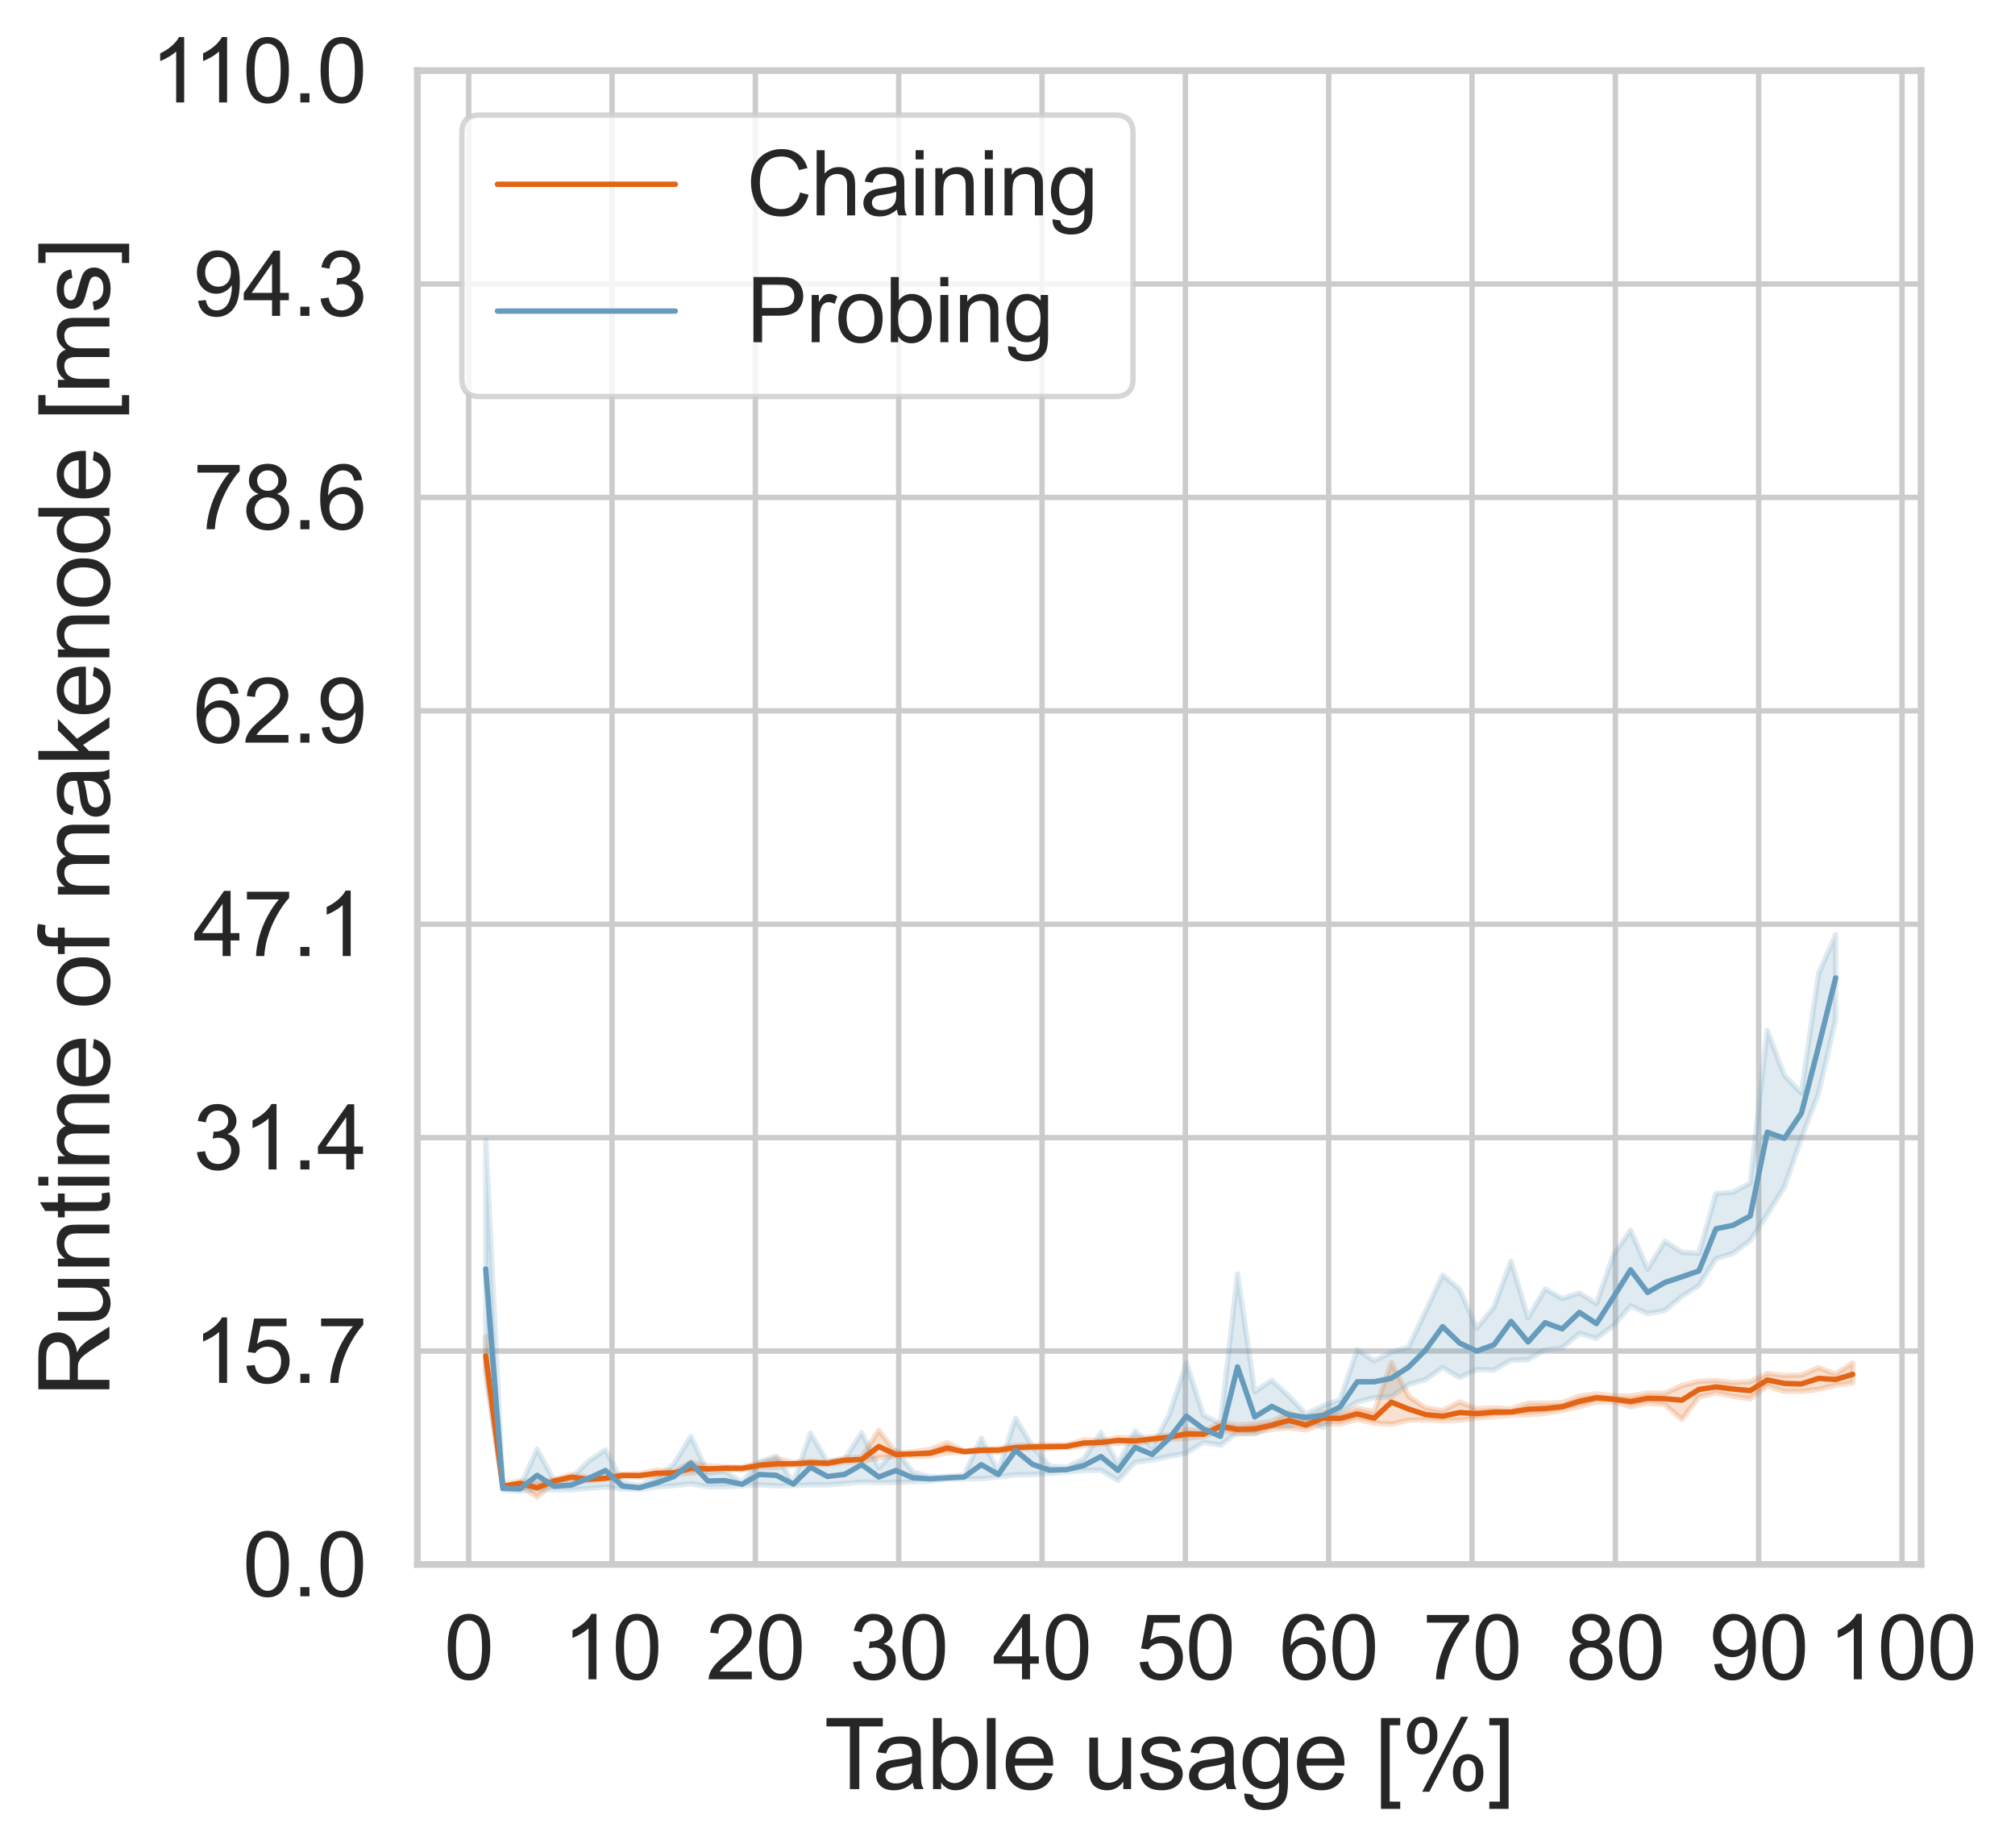 <?xml version="1.0" encoding="utf-8" standalone="no"?>
<!DOCTYPE svg PUBLIC "-//W3C//DTD SVG 1.1//EN"
  "http://www.w3.org/Graphics/SVG/1.1/DTD/svg11.dtd">
<svg xmlns:xlink="http://www.w3.org/1999/xlink" width="373.88pt" height="342.987pt" viewBox="0 0 373.88 342.987" xmlns="http://www.w3.org/2000/svg" version="1.1">
 <defs>
  <style type="text/css">*{stroke-linejoin: round; stroke-linecap: butt}</style>
 </defs>
 <g id="figure_1">
  <g id="patch_1">
   <path d="M 0 342.987 
L 373.88 342.987 
L 373.88 0 
L 0 0 
z
" style="fill: #ffffff"/>
  </g>
  <g id="axes_1">
   <g id="patch_2">
    <path d="M 77.45 290.305 
L 356.45 290.305 
L 356.45 13.105 
L 77.45 13.105 
z
" style="fill: #ffffff"/>
   </g>
   <g id="matplotlib.axis_1">
    <g id="xtick_1">
     <g id="line2d_1">
      <path d="M 86.967 290.305 
L 86.967 13.105 
" clip-path="url(#p7f197798a3)" style="fill: none; stroke: #cccccc; stroke-linecap: round"/>
     </g>
     <g id="text_1">
      <!-- 0 -->
      <g style="fill: #262626" transform="translate(82.379 311.616) scale(0.165 -0.165)">
       <defs>
        <path id="ArialMT-30" d="M 266 2259 
Q 266 3072 433 3567 
Q 600 4063 929 4331 
Q 1259 4600 1759 4600 
Q 2128 4600 2406 4451 
Q 2684 4303 2865 4023 
Q 3047 3744 3150 3342 
Q 3253 2941 3253 2259 
Q 3253 1453 3087 958 
Q 2922 463 2592 192 
Q 2263 -78 1759 -78 
Q 1097 -78 719 397 
Q 266 969 266 2259 
z
M 844 2259 
Q 844 1131 1108 757 
Q 1372 384 1759 384 
Q 2147 384 2411 759 
Q 2675 1134 2675 2259 
Q 2675 3391 2411 3762 
Q 2147 4134 1753 4134 
Q 1366 4134 1134 3806 
Q 844 3388 844 2259 
z
" transform="scale(0.016)"/>
       </defs>
       <use xlink:href="#ArialMT-30"/>
      </g>
     </g>
    </g>
    <g id="xtick_2">
     <g id="line2d_2">
      <path d="M 113.562 290.305 
L 113.562 13.105 
" clip-path="url(#p7f197798a3)" style="fill: none; stroke: #cccccc; stroke-linecap: round"/>
     </g>
     <g id="text_2">
      <!-- 10 -->
      <g style="fill: #262626" transform="translate(104.387 311.616) scale(0.165 -0.165)">
       <defs>
        <path id="ArialMT-31" d="M 2384 0 
L 1822 0 
L 1822 3584 
Q 1619 3391 1289 3197 
Q 959 3003 697 2906 
L 697 3450 
Q 1169 3672 1522 3987 
Q 1875 4303 2022 4600 
L 2384 4600 
L 2384 0 
z
" transform="scale(0.016)"/>
       </defs>
       <use xlink:href="#ArialMT-31"/>
       <use xlink:href="#ArialMT-30" x="55.615"/>
      </g>
     </g>
    </g>
    <g id="xtick_3">
     <g id="line2d_3">
      <path d="M 140.157 290.305 
L 140.157 13.105 
" clip-path="url(#p7f197798a3)" style="fill: none; stroke: #cccccc; stroke-linecap: round"/>
     </g>
     <g id="text_3">
      <!-- 20 -->
      <g style="fill: #262626" transform="translate(130.982 311.616) scale(0.165 -0.165)">
       <defs>
        <path id="ArialMT-32" d="M 3222 541 
L 3222 0 
L 194 0 
Q 188 203 259 391 
Q 375 700 629 1000 
Q 884 1300 1366 1694 
Q 2113 2306 2375 2664 
Q 2638 3022 2638 3341 
Q 2638 3675 2398 3904 
Q 2159 4134 1775 4134 
Q 1369 4134 1125 3890 
Q 881 3647 878 3216 
L 300 3275 
Q 359 3922 746 4261 
Q 1134 4600 1788 4600 
Q 2447 4600 2831 4234 
Q 3216 3869 3216 3328 
Q 3216 3053 3103 2787 
Q 2991 2522 2730 2228 
Q 2469 1934 1863 1422 
Q 1356 997 1212 845 
Q 1069 694 975 541 
L 3222 541 
z
" transform="scale(0.016)"/>
       </defs>
       <use xlink:href="#ArialMT-32"/>
       <use xlink:href="#ArialMT-30" x="55.615"/>
      </g>
     </g>
    </g>
    <g id="xtick_4">
     <g id="line2d_4">
      <path d="M 166.752 290.305 
L 166.752 13.105 
" clip-path="url(#p7f197798a3)" style="fill: none; stroke: #cccccc; stroke-linecap: round"/>
     </g>
     <g id="text_4">
      <!-- 30 -->
      <g style="fill: #262626" transform="translate(157.577 311.616) scale(0.165 -0.165)">
       <defs>
        <path id="ArialMT-33" d="M 269 1209 
L 831 1284 
Q 928 806 1161 595 
Q 1394 384 1728 384 
Q 2125 384 2398 659 
Q 2672 934 2672 1341 
Q 2672 1728 2419 1979 
Q 2166 2231 1775 2231 
Q 1616 2231 1378 2169 
L 1441 2663 
Q 1497 2656 1531 2656 
Q 1891 2656 2178 2843 
Q 2466 3031 2466 3422 
Q 2466 3731 2256 3934 
Q 2047 4138 1716 4138 
Q 1388 4138 1169 3931 
Q 950 3725 888 3313 
L 325 3413 
Q 428 3978 793 4289 
Q 1159 4600 1703 4600 
Q 2078 4600 2393 4439 
Q 2709 4278 2876 4000 
Q 3044 3722 3044 3409 
Q 3044 3113 2884 2869 
Q 2725 2625 2413 2481 
Q 2819 2388 3044 2092 
Q 3269 1797 3269 1353 
Q 3269 753 2831 336 
Q 2394 -81 1725 -81 
Q 1122 -81 723 278 
Q 325 638 269 1209 
z
" transform="scale(0.016)"/>
       </defs>
       <use xlink:href="#ArialMT-33"/>
       <use xlink:href="#ArialMT-30" x="55.615"/>
      </g>
     </g>
    </g>
    <g id="xtick_5">
     <g id="line2d_5">
      <path d="M 193.347 290.305 
L 193.347 13.105 
" clip-path="url(#p7f197798a3)" style="fill: none; stroke: #cccccc; stroke-linecap: round"/>
     </g>
     <g id="text_5">
      <!-- 40 -->
      <g style="fill: #262626" transform="translate(184.172 311.616) scale(0.165 -0.165)">
       <defs>
        <path id="ArialMT-34" d="M 2069 0 
L 2069 1097 
L 81 1097 
L 81 1613 
L 2172 4581 
L 2631 4581 
L 2631 1613 
L 3250 1613 
L 3250 1097 
L 2631 1097 
L 2631 0 
L 2069 0 
z
M 2069 1613 
L 2069 3678 
L 634 1613 
L 2069 1613 
z
" transform="scale(0.016)"/>
       </defs>
       <use xlink:href="#ArialMT-34"/>
       <use xlink:href="#ArialMT-30" x="55.615"/>
      </g>
     </g>
    </g>
    <g id="xtick_6">
     <g id="line2d_6">
      <path d="M 219.942 290.305 
L 219.942 13.105 
" clip-path="url(#p7f197798a3)" style="fill: none; stroke: #cccccc; stroke-linecap: round"/>
     </g>
     <g id="text_6">
      <!-- 50 -->
      <g style="fill: #262626" transform="translate(210.767 311.616) scale(0.165 -0.165)">
       <defs>
        <path id="ArialMT-35" d="M 266 1200 
L 856 1250 
Q 922 819 1161 601 
Q 1400 384 1738 384 
Q 2144 384 2425 690 
Q 2706 997 2706 1503 
Q 2706 1984 2436 2262 
Q 2166 2541 1728 2541 
Q 1456 2541 1237 2417 
Q 1019 2294 894 2097 
L 366 2166 
L 809 4519 
L 3088 4519 
L 3088 3981 
L 1259 3981 
L 1013 2750 
Q 1425 3038 1878 3038 
Q 2478 3038 2890 2622 
Q 3303 2206 3303 1553 
Q 3303 931 2941 478 
Q 2500 -78 1738 -78 
Q 1113 -78 717 272 
Q 322 622 266 1200 
z
" transform="scale(0.016)"/>
       </defs>
       <use xlink:href="#ArialMT-35"/>
       <use xlink:href="#ArialMT-30" x="55.615"/>
      </g>
     </g>
    </g>
    <g id="xtick_7">
     <g id="line2d_7">
      <path d="M 246.537 290.305 
L 246.537 13.105 
" clip-path="url(#p7f197798a3)" style="fill: none; stroke: #cccccc; stroke-linecap: round"/>
     </g>
     <g id="text_7">
      <!-- 60 -->
      <g style="fill: #262626" transform="translate(237.362 311.616) scale(0.165 -0.165)">
       <defs>
        <path id="ArialMT-36" d="M 3184 3459 
L 2625 3416 
Q 2550 3747 2413 3897 
Q 2184 4138 1850 4138 
Q 1581 4138 1378 3988 
Q 1113 3794 959 3422 
Q 806 3050 800 2363 
Q 1003 2672 1297 2822 
Q 1591 2972 1913 2972 
Q 2475 2972 2870 2558 
Q 3266 2144 3266 1488 
Q 3266 1056 3080 686 
Q 2894 316 2569 119 
Q 2244 -78 1831 -78 
Q 1128 -78 684 439 
Q 241 956 241 2144 
Q 241 3472 731 4075 
Q 1159 4600 1884 4600 
Q 2425 4600 2770 4297 
Q 3116 3994 3184 3459 
z
M 888 1484 
Q 888 1194 1011 928 
Q 1134 663 1356 523 
Q 1578 384 1822 384 
Q 2178 384 2434 671 
Q 2691 959 2691 1453 
Q 2691 1928 2437 2201 
Q 2184 2475 1800 2475 
Q 1419 2475 1153 2201 
Q 888 1928 888 1484 
z
" transform="scale(0.016)"/>
       </defs>
       <use xlink:href="#ArialMT-36"/>
       <use xlink:href="#ArialMT-30" x="55.615"/>
      </g>
     </g>
    </g>
    <g id="xtick_8">
     <g id="line2d_8">
      <path d="M 273.132 290.305 
L 273.132 13.105 
" clip-path="url(#p7f197798a3)" style="fill: none; stroke: #cccccc; stroke-linecap: round"/>
     </g>
     <g id="text_8">
      <!-- 70 -->
      <g style="fill: #262626" transform="translate(263.957 311.616) scale(0.165 -0.165)">
       <defs>
        <path id="ArialMT-37" d="M 303 3981 
L 303 4522 
L 3269 4522 
L 3269 4084 
Q 2831 3619 2401 2847 
Q 1972 2075 1738 1259 
Q 1569 684 1522 0 
L 944 0 
Q 953 541 1156 1306 
Q 1359 2072 1739 2783 
Q 2119 3494 2547 3981 
L 303 3981 
z
" transform="scale(0.016)"/>
       </defs>
       <use xlink:href="#ArialMT-37"/>
       <use xlink:href="#ArialMT-30" x="55.615"/>
      </g>
     </g>
    </g>
    <g id="xtick_9">
     <g id="line2d_9">
      <path d="M 299.727 290.305 
L 299.727 13.105 
" clip-path="url(#p7f197798a3)" style="fill: none; stroke: #cccccc; stroke-linecap: round"/>
     </g>
     <g id="text_9">
      <!-- 80 -->
      <g style="fill: #262626" transform="translate(290.551 311.616) scale(0.165 -0.165)">
       <defs>
        <path id="ArialMT-38" d="M 1131 2484 
Q 781 2613 612 2850 
Q 444 3088 444 3419 
Q 444 3919 803 4259 
Q 1163 4600 1759 4600 
Q 2359 4600 2725 4251 
Q 3091 3903 3091 3403 
Q 3091 3084 2923 2848 
Q 2756 2613 2416 2484 
Q 2838 2347 3058 2040 
Q 3278 1734 3278 1309 
Q 3278 722 2862 322 
Q 2447 -78 1769 -78 
Q 1091 -78 675 323 
Q 259 725 259 1325 
Q 259 1772 486 2073 
Q 713 2375 1131 2484 
z
M 1019 3438 
Q 1019 3113 1228 2906 
Q 1438 2700 1772 2700 
Q 2097 2700 2305 2904 
Q 2513 3109 2513 3406 
Q 2513 3716 2298 3927 
Q 2084 4138 1766 4138 
Q 1444 4138 1231 3931 
Q 1019 3725 1019 3438 
z
M 838 1322 
Q 838 1081 952 856 
Q 1066 631 1291 507 
Q 1516 384 1775 384 
Q 2178 384 2440 643 
Q 2703 903 2703 1303 
Q 2703 1709 2433 1975 
Q 2163 2241 1756 2241 
Q 1359 2241 1098 1978 
Q 838 1716 838 1322 
z
" transform="scale(0.016)"/>
       </defs>
       <use xlink:href="#ArialMT-38"/>
       <use xlink:href="#ArialMT-30" x="55.615"/>
      </g>
     </g>
    </g>
    <g id="xtick_10">
     <g id="line2d_10">
      <path d="M 326.322 290.305 
L 326.322 13.105 
" clip-path="url(#p7f197798a3)" style="fill: none; stroke: #cccccc; stroke-linecap: round"/>
     </g>
     <g id="text_10">
      <!-- 90 -->
      <g style="fill: #262626" transform="translate(317.146 311.616) scale(0.165 -0.165)">
       <defs>
        <path id="ArialMT-39" d="M 350 1059 
L 891 1109 
Q 959 728 1153 556 
Q 1347 384 1650 384 
Q 1909 384 2104 503 
Q 2300 622 2425 820 
Q 2550 1019 2634 1356 
Q 2719 1694 2719 2044 
Q 2719 2081 2716 2156 
Q 2547 1888 2255 1720 
Q 1963 1553 1622 1553 
Q 1053 1553 659 1965 
Q 266 2378 266 3053 
Q 266 3750 677 4175 
Q 1088 4600 1706 4600 
Q 2153 4600 2523 4359 
Q 2894 4119 3086 3673 
Q 3278 3228 3278 2384 
Q 3278 1506 3087 986 
Q 2897 466 2520 194 
Q 2144 -78 1638 -78 
Q 1100 -78 759 220 
Q 419 519 350 1059 
z
M 2653 3081 
Q 2653 3566 2395 3850 
Q 2138 4134 1775 4134 
Q 1400 4134 1122 3828 
Q 844 3522 844 3034 
Q 844 2597 1108 2323 
Q 1372 2050 1759 2050 
Q 2150 2050 2401 2323 
Q 2653 2597 2653 3081 
z
" transform="scale(0.016)"/>
       </defs>
       <use xlink:href="#ArialMT-39"/>
       <use xlink:href="#ArialMT-30" x="55.615"/>
      </g>
     </g>
    </g>
    <g id="xtick_11">
     <g id="line2d_11">
      <path d="M 352.917 290.305 
L 352.917 13.105 
" clip-path="url(#p7f197798a3)" style="fill: none; stroke: #cccccc; stroke-linecap: round"/>
     </g>
     <g id="text_11">
      <!-- 100 -->
      <g style="fill: #262626" transform="translate(339.154 311.616) scale(0.165 -0.165)">
       <use xlink:href="#ArialMT-31"/>
       <use xlink:href="#ArialMT-30" x="55.615"/>
       <use xlink:href="#ArialMT-30" x="111.23"/>
      </g>
     </g>
    </g>
    <g id="text_12">
     <!-- Table usage [%] -->
     <g style="fill: #262626" transform="translate(152.917 331.998) scale(0.18 -0.18)">
      <defs>
       <path id="ArialMT-54" d="M 1659 0 
L 1659 4041 
L 150 4041 
L 150 4581 
L 3781 4581 
L 3781 4041 
L 2266 4041 
L 2266 0 
L 1659 0 
z
" transform="scale(0.016)"/>
       <path id="ArialMT-61" d="M 2588 409 
Q 2275 144 1986 34 
Q 1697 -75 1366 -75 
Q 819 -75 525 192 
Q 231 459 231 875 
Q 231 1119 342 1320 
Q 453 1522 633 1644 
Q 813 1766 1038 1828 
Q 1203 1872 1538 1913 
Q 2219 1994 2541 2106 
Q 2544 2222 2544 2253 
Q 2544 2597 2384 2738 
Q 2169 2928 1744 2928 
Q 1347 2928 1158 2789 
Q 969 2650 878 2297 
L 328 2372 
Q 403 2725 575 2942 
Q 747 3159 1072 3276 
Q 1397 3394 1825 3394 
Q 2250 3394 2515 3294 
Q 2781 3194 2906 3042 
Q 3031 2891 3081 2659 
Q 3109 2516 3109 2141 
L 3109 1391 
Q 3109 606 3145 398 
Q 3181 191 3288 0 
L 2700 0 
Q 2613 175 2588 409 
z
M 2541 1666 
Q 2234 1541 1622 1453 
Q 1275 1403 1131 1340 
Q 988 1278 909 1158 
Q 831 1038 831 891 
Q 831 666 1001 516 
Q 1172 366 1500 366 
Q 1825 366 2078 508 
Q 2331 650 2450 897 
Q 2541 1088 2541 1459 
L 2541 1666 
z
" transform="scale(0.016)"/>
       <path id="ArialMT-62" d="M 941 0 
L 419 0 
L 419 4581 
L 981 4581 
L 981 2947 
Q 1338 3394 1891 3394 
Q 2197 3394 2470 3270 
Q 2744 3147 2920 2923 
Q 3097 2700 3197 2384 
Q 3297 2069 3297 1709 
Q 3297 856 2875 390 
Q 2453 -75 1863 -75 
Q 1275 -75 941 416 
L 941 0 
z
M 934 1684 
Q 934 1088 1097 822 
Q 1363 388 1816 388 
Q 2184 388 2453 708 
Q 2722 1028 2722 1663 
Q 2722 2313 2464 2622 
Q 2206 2931 1841 2931 
Q 1472 2931 1203 2611 
Q 934 2291 934 1684 
z
" transform="scale(0.016)"/>
       <path id="ArialMT-6c" d="M 409 0 
L 409 4581 
L 972 4581 
L 972 0 
L 409 0 
z
" transform="scale(0.016)"/>
       <path id="ArialMT-65" d="M 2694 1069 
L 3275 997 
Q 3138 488 2766 206 
Q 2394 -75 1816 -75 
Q 1088 -75 661 373 
Q 234 822 234 1631 
Q 234 2469 665 2931 
Q 1097 3394 1784 3394 
Q 2450 3394 2872 2941 
Q 3294 2488 3294 1666 
Q 3294 1616 3291 1516 
L 816 1516 
Q 847 969 1125 678 
Q 1403 388 1819 388 
Q 2128 388 2347 550 
Q 2566 713 2694 1069 
z
M 847 1978 
L 2700 1978 
Q 2663 2397 2488 2606 
Q 2219 2931 1791 2931 
Q 1403 2931 1139 2672 
Q 875 2413 847 1978 
z
" transform="scale(0.016)"/>
       <path id="ArialMT-20" transform="scale(0.016)"/>
       <path id="ArialMT-75" d="M 2597 0 
L 2597 488 
Q 2209 -75 1544 -75 
Q 1250 -75 995 37 
Q 741 150 617 320 
Q 494 491 444 738 
Q 409 903 409 1263 
L 409 3319 
L 972 3319 
L 972 1478 
Q 972 1038 1006 884 
Q 1059 663 1231 536 
Q 1403 409 1656 409 
Q 1909 409 2131 539 
Q 2353 669 2445 892 
Q 2538 1116 2538 1541 
L 2538 3319 
L 3100 3319 
L 3100 0 
L 2597 0 
z
" transform="scale(0.016)"/>
       <path id="ArialMT-73" d="M 197 991 
L 753 1078 
Q 800 744 1014 566 
Q 1228 388 1613 388 
Q 2000 388 2187 545 
Q 2375 703 2375 916 
Q 2375 1106 2209 1216 
Q 2094 1291 1634 1406 
Q 1016 1563 777 1677 
Q 538 1791 414 1992 
Q 291 2194 291 2438 
Q 291 2659 392 2848 
Q 494 3038 669 3163 
Q 800 3259 1026 3326 
Q 1253 3394 1513 3394 
Q 1903 3394 2198 3281 
Q 2494 3169 2634 2976 
Q 2775 2784 2828 2463 
L 2278 2388 
Q 2241 2644 2061 2787 
Q 1881 2931 1553 2931 
Q 1166 2931 1000 2803 
Q 834 2675 834 2503 
Q 834 2394 903 2306 
Q 972 2216 1119 2156 
Q 1203 2125 1616 2013 
Q 2213 1853 2448 1751 
Q 2684 1650 2818 1456 
Q 2953 1263 2953 975 
Q 2953 694 2789 445 
Q 2625 197 2315 61 
Q 2006 -75 1616 -75 
Q 969 -75 630 194 
Q 291 463 197 991 
z
" transform="scale(0.016)"/>
       <path id="ArialMT-67" d="M 319 -275 
L 866 -356 
Q 900 -609 1056 -725 
Q 1266 -881 1628 -881 
Q 2019 -881 2231 -725 
Q 2444 -569 2519 -288 
Q 2563 -116 2559 434 
Q 2191 0 1641 0 
Q 956 0 581 494 
Q 206 988 206 1678 
Q 206 2153 378 2554 
Q 550 2956 876 3175 
Q 1203 3394 1644 3394 
Q 2231 3394 2613 2919 
L 2613 3319 
L 3131 3319 
L 3131 450 
Q 3131 -325 2973 -648 
Q 2816 -972 2473 -1159 
Q 2131 -1347 1631 -1347 
Q 1038 -1347 672 -1080 
Q 306 -813 319 -275 
z
M 784 1719 
Q 784 1066 1043 766 
Q 1303 466 1694 466 
Q 2081 466 2343 764 
Q 2606 1063 2606 1700 
Q 2606 2309 2336 2618 
Q 2066 2928 1684 2928 
Q 1309 2928 1046 2623 
Q 784 2319 784 1719 
z
" transform="scale(0.016)"/>
       <path id="ArialMT-5b" d="M 434 -1272 
L 434 4581 
L 1675 4581 
L 1675 4116 
L 997 4116 
L 997 -806 
L 1675 -806 
L 1675 -1272 
L 434 -1272 
z
" transform="scale(0.016)"/>
       <path id="ArialMT-25" d="M 372 3481 
Q 372 3972 619 4315 
Q 866 4659 1334 4659 
Q 1766 4659 2048 4351 
Q 2331 4044 2331 3447 
Q 2331 2866 2045 2552 
Q 1759 2238 1341 2238 
Q 925 2238 648 2547 
Q 372 2856 372 3481 
z
M 1350 4272 
Q 1141 4272 1002 4090 
Q 863 3909 863 3425 
Q 863 2984 1003 2804 
Q 1144 2625 1350 2625 
Q 1563 2625 1702 2806 
Q 1841 2988 1841 3469 
Q 1841 3913 1700 4092 
Q 1559 4272 1350 4272 
z
M 1353 -169 
L 3859 4659 
L 4316 4659 
L 1819 -169 
L 1353 -169 
z
M 3334 1075 
Q 3334 1569 3581 1911 
Q 3828 2253 4300 2253 
Q 4731 2253 5014 1945 
Q 5297 1638 5297 1041 
Q 5297 459 5011 145 
Q 4725 -169 4303 -169 
Q 3888 -169 3611 142 
Q 3334 453 3334 1075 
z
M 4316 1866 
Q 4103 1866 3964 1684 
Q 3825 1503 3825 1019 
Q 3825 581 3965 400 
Q 4106 219 4313 219 
Q 4528 219 4667 400 
Q 4806 581 4806 1063 
Q 4806 1506 4665 1686 
Q 4525 1866 4316 1866 
z
" transform="scale(0.016)"/>
       <path id="ArialMT-5d" d="M 1363 -1272 
L 122 -1272 
L 122 -806 
L 800 -806 
L 800 4116 
L 122 4116 
L 122 4581 
L 1363 4581 
L 1363 -1272 
z
" transform="scale(0.016)"/>
      </defs>
      <use xlink:href="#ArialMT-54"/>
      <use xlink:href="#ArialMT-61" x="49.959"/>
      <use xlink:href="#ArialMT-62" x="105.574"/>
      <use xlink:href="#ArialMT-6c" x="161.189"/>
      <use xlink:href="#ArialMT-65" x="183.406"/>
      <use xlink:href="#ArialMT-20" x="239.021"/>
      <use xlink:href="#ArialMT-75" x="266.805"/>
      <use xlink:href="#ArialMT-73" x="322.42"/>
      <use xlink:href="#ArialMT-61" x="372.42"/>
      <use xlink:href="#ArialMT-67" x="428.035"/>
      <use xlink:href="#ArialMT-65" x="483.65"/>
      <use xlink:href="#ArialMT-20" x="539.266"/>
      <use xlink:href="#ArialMT-5b" x="567.049"/>
      <use xlink:href="#ArialMT-25" x="594.832"/>
      <use xlink:href="#ArialMT-5d" x="683.748"/>
     </g>
    </g>
   </g>
   <g id="matplotlib.axis_2">
    <g id="ytick_1">
     <g id="line2d_12">
      <path d="M 77.45 290.305 
L 356.45 290.305 
" clip-path="url(#p7f197798a3)" style="fill: none; stroke: #cccccc; stroke-linecap: round"/>
     </g>
     <g id="text_13">
      <!-- 0.0 -->
      <g style="fill: #262626" transform="translate(45.015 296.21) scale(0.165 -0.165)">
       <defs>
        <path id="ArialMT-2e" d="M 581 0 
L 581 641 
L 1222 641 
L 1222 0 
L 581 0 
z
" transform="scale(0.016)"/>
       </defs>
       <use xlink:href="#ArialMT-30"/>
       <use xlink:href="#ArialMT-2e" x="55.615"/>
       <use xlink:href="#ArialMT-30" x="83.398"/>
      </g>
     </g>
    </g>
    <g id="ytick_2">
     <g id="line2d_13">
      <path d="M 77.45 250.705 
L 356.45 250.705 
" clip-path="url(#p7f197798a3)" style="fill: none; stroke: #cccccc; stroke-linecap: round"/>
     </g>
     <g id="text_14">
      <!-- 15.7 -->
      <g style="fill: #262626" transform="translate(35.84 256.61) scale(0.165 -0.165)">
       <use xlink:href="#ArialMT-31"/>
       <use xlink:href="#ArialMT-35" x="55.615"/>
       <use xlink:href="#ArialMT-2e" x="111.23"/>
       <use xlink:href="#ArialMT-37" x="139.014"/>
      </g>
     </g>
    </g>
    <g id="ytick_3">
     <g id="line2d_14">
      <path d="M 77.45 211.105 
L 356.45 211.105 
" clip-path="url(#p7f197798a3)" style="fill: none; stroke: #cccccc; stroke-linecap: round"/>
     </g>
     <g id="text_15">
      <!-- 31.4 -->
      <g style="fill: #262626" transform="translate(35.84 217.01) scale(0.165 -0.165)">
       <use xlink:href="#ArialMT-33"/>
       <use xlink:href="#ArialMT-31" x="55.615"/>
       <use xlink:href="#ArialMT-2e" x="111.23"/>
       <use xlink:href="#ArialMT-34" x="139.014"/>
      </g>
     </g>
    </g>
    <g id="ytick_4">
     <g id="line2d_15">
      <path d="M 77.45 171.505 
L 356.45 171.505 
" clip-path="url(#p7f197798a3)" style="fill: none; stroke: #cccccc; stroke-linecap: round"/>
     </g>
     <g id="text_16">
      <!-- 47.1 -->
      <g style="fill: #262626" transform="translate(35.84 177.41) scale(0.165 -0.165)">
       <use xlink:href="#ArialMT-34"/>
       <use xlink:href="#ArialMT-37" x="55.615"/>
       <use xlink:href="#ArialMT-2e" x="111.23"/>
       <use xlink:href="#ArialMT-31" x="139.014"/>
      </g>
     </g>
    </g>
    <g id="ytick_5">
     <g id="line2d_16">
      <path d="M 77.45 131.905 
L 356.45 131.905 
" clip-path="url(#p7f197798a3)" style="fill: none; stroke: #cccccc; stroke-linecap: round"/>
     </g>
     <g id="text_17">
      <!-- 62.9 -->
      <g style="fill: #262626" transform="translate(35.84 137.81) scale(0.165 -0.165)">
       <use xlink:href="#ArialMT-36"/>
       <use xlink:href="#ArialMT-32" x="55.615"/>
       <use xlink:href="#ArialMT-2e" x="111.23"/>
       <use xlink:href="#ArialMT-39" x="139.014"/>
      </g>
     </g>
    </g>
    <g id="ytick_6">
     <g id="line2d_17">
      <path d="M 77.45 92.305 
L 356.45 92.305 
" clip-path="url(#p7f197798a3)" style="fill: none; stroke: #cccccc; stroke-linecap: round"/>
     </g>
     <g id="text_18">
      <!-- 78.6 -->
      <g style="fill: #262626" transform="translate(35.84 98.21) scale(0.165 -0.165)">
       <use xlink:href="#ArialMT-37"/>
       <use xlink:href="#ArialMT-38" x="55.615"/>
       <use xlink:href="#ArialMT-2e" x="111.23"/>
       <use xlink:href="#ArialMT-36" x="139.014"/>
      </g>
     </g>
    </g>
    <g id="ytick_7">
     <g id="line2d_18">
      <path d="M 77.45 52.705 
L 356.45 52.705 
" clip-path="url(#p7f197798a3)" style="fill: none; stroke: #cccccc; stroke-linecap: round"/>
     </g>
     <g id="text_19">
      <!-- 94.3 -->
      <g style="fill: #262626" transform="translate(35.84 58.61) scale(0.165 -0.165)">
       <use xlink:href="#ArialMT-39"/>
       <use xlink:href="#ArialMT-34" x="55.615"/>
       <use xlink:href="#ArialMT-2e" x="111.23"/>
       <use xlink:href="#ArialMT-33" x="139.014"/>
      </g>
     </g>
    </g>
    <g id="ytick_8">
     <g id="line2d_19">
      <path d="M 77.45 13.105 
L 356.45 13.105 
" clip-path="url(#p7f197798a3)" style="fill: none; stroke: #cccccc; stroke-linecap: round"/>
     </g>
     <g id="text_20">
      <!-- 110.0 -->
      <g style="fill: #262626" transform="translate(27.881 19.01) scale(0.165 -0.165)">
       <use xlink:href="#ArialMT-31"/>
       <use xlink:href="#ArialMT-31" x="48.24"/>
       <use xlink:href="#ArialMT-30" x="103.855"/>
       <use xlink:href="#ArialMT-2e" x="159.471"/>
       <use xlink:href="#ArialMT-30" x="187.254"/>
      </g>
     </g>
    </g>
    <g id="text_21">
     <!-- Runtime of makenode [ms] -->
     <g style="fill: #262626" transform="translate(20.303 259.245) rotate(-90) scale(0.18 -0.18)">
      <defs>
       <path id="ArialMT-52" d="M 503 0 
L 503 4581 
L 2534 4581 
Q 3147 4581 3465 4457 
Q 3784 4334 3975 4021 
Q 4166 3709 4166 3331 
Q 4166 2844 3850 2509 
Q 3534 2175 2875 2084 
Q 3116 1969 3241 1856 
Q 3506 1613 3744 1247 
L 4541 0 
L 3778 0 
L 3172 953 
Q 2906 1366 2734 1584 
Q 2563 1803 2427 1890 
Q 2291 1978 2150 2013 
Q 2047 2034 1813 2034 
L 1109 2034 
L 1109 0 
L 503 0 
z
M 1109 2559 
L 2413 2559 
Q 2828 2559 3062 2645 
Q 3297 2731 3419 2920 
Q 3541 3109 3541 3331 
Q 3541 3656 3305 3865 
Q 3069 4075 2559 4075 
L 1109 4075 
L 1109 2559 
z
" transform="scale(0.016)"/>
       <path id="ArialMT-6e" d="M 422 0 
L 422 3319 
L 928 3319 
L 928 2847 
Q 1294 3394 1984 3394 
Q 2284 3394 2536 3286 
Q 2788 3178 2913 3003 
Q 3038 2828 3088 2588 
Q 3119 2431 3119 2041 
L 3119 0 
L 2556 0 
L 2556 2019 
Q 2556 2363 2490 2533 
Q 2425 2703 2258 2804 
Q 2091 2906 1866 2906 
Q 1506 2906 1245 2678 
Q 984 2450 984 1813 
L 984 0 
L 422 0 
z
" transform="scale(0.016)"/>
       <path id="ArialMT-74" d="M 1650 503 
L 1731 6 
Q 1494 -44 1306 -44 
Q 1000 -44 831 53 
Q 663 150 594 308 
Q 525 466 525 972 
L 525 2881 
L 113 2881 
L 113 3319 
L 525 3319 
L 525 4141 
L 1084 4478 
L 1084 3319 
L 1650 3319 
L 1650 2881 
L 1084 2881 
L 1084 941 
Q 1084 700 1114 631 
Q 1144 563 1211 522 
Q 1278 481 1403 481 
Q 1497 481 1650 503 
z
" transform="scale(0.016)"/>
       <path id="ArialMT-69" d="M 425 3934 
L 425 4581 
L 988 4581 
L 988 3934 
L 425 3934 
z
M 425 0 
L 425 3319 
L 988 3319 
L 988 0 
L 425 0 
z
" transform="scale(0.016)"/>
       <path id="ArialMT-6d" d="M 422 0 
L 422 3319 
L 925 3319 
L 925 2853 
Q 1081 3097 1340 3245 
Q 1600 3394 1931 3394 
Q 2300 3394 2536 3241 
Q 2772 3088 2869 2813 
Q 3263 3394 3894 3394 
Q 4388 3394 4653 3120 
Q 4919 2847 4919 2278 
L 4919 0 
L 4359 0 
L 4359 2091 
Q 4359 2428 4304 2576 
Q 4250 2725 4106 2815 
Q 3963 2906 3769 2906 
Q 3419 2906 3187 2673 
Q 2956 2441 2956 1928 
L 2956 0 
L 2394 0 
L 2394 2156 
Q 2394 2531 2256 2718 
Q 2119 2906 1806 2906 
Q 1569 2906 1367 2781 
Q 1166 2656 1075 2415 
Q 984 2175 984 1722 
L 984 0 
L 422 0 
z
" transform="scale(0.016)"/>
       <path id="ArialMT-6f" d="M 213 1659 
Q 213 2581 725 3025 
Q 1153 3394 1769 3394 
Q 2453 3394 2887 2945 
Q 3322 2497 3322 1706 
Q 3322 1066 3130 698 
Q 2938 331 2570 128 
Q 2203 -75 1769 -75 
Q 1072 -75 642 372 
Q 213 819 213 1659 
z
M 791 1659 
Q 791 1022 1069 705 
Q 1347 388 1769 388 
Q 2188 388 2466 706 
Q 2744 1025 2744 1678 
Q 2744 2294 2464 2611 
Q 2184 2928 1769 2928 
Q 1347 2928 1069 2612 
Q 791 2297 791 1659 
z
" transform="scale(0.016)"/>
       <path id="ArialMT-66" d="M 556 0 
L 556 2881 
L 59 2881 
L 59 3319 
L 556 3319 
L 556 3672 
Q 556 4006 616 4169 
Q 697 4388 901 4523 
Q 1106 4659 1475 4659 
Q 1713 4659 2000 4603 
L 1916 4113 
Q 1741 4144 1584 4144 
Q 1328 4144 1222 4034 
Q 1116 3925 1116 3625 
L 1116 3319 
L 1763 3319 
L 1763 2881 
L 1116 2881 
L 1116 0 
L 556 0 
z
" transform="scale(0.016)"/>
       <path id="ArialMT-6b" d="M 425 0 
L 425 4581 
L 988 4581 
L 988 1969 
L 2319 3319 
L 3047 3319 
L 1778 2088 
L 3175 0 
L 2481 0 
L 1384 1697 
L 988 1316 
L 988 0 
L 425 0 
z
" transform="scale(0.016)"/>
       <path id="ArialMT-64" d="M 2575 0 
L 2575 419 
Q 2259 -75 1647 -75 
Q 1250 -75 917 144 
Q 584 363 401 755 
Q 219 1147 219 1656 
Q 219 2153 384 2558 
Q 550 2963 881 3178 
Q 1213 3394 1622 3394 
Q 1922 3394 2156 3267 
Q 2391 3141 2538 2938 
L 2538 4581 
L 3097 4581 
L 3097 0 
L 2575 0 
z
M 797 1656 
Q 797 1019 1065 703 
Q 1334 388 1700 388 
Q 2069 388 2326 689 
Q 2584 991 2584 1609 
Q 2584 2291 2321 2609 
Q 2059 2928 1675 2928 
Q 1300 2928 1048 2622 
Q 797 2316 797 1656 
z
" transform="scale(0.016)"/>
      </defs>
      <use xlink:href="#ArialMT-52"/>
      <use xlink:href="#ArialMT-75" x="72.217"/>
      <use xlink:href="#ArialMT-6e" x="127.832"/>
      <use xlink:href="#ArialMT-74" x="183.447"/>
      <use xlink:href="#ArialMT-69" x="211.23"/>
      <use xlink:href="#ArialMT-6d" x="233.447"/>
      <use xlink:href="#ArialMT-65" x="316.748"/>
      <use xlink:href="#ArialMT-20" x="372.363"/>
      <use xlink:href="#ArialMT-6f" x="400.146"/>
      <use xlink:href="#ArialMT-66" x="455.762"/>
      <use xlink:href="#ArialMT-20" x="483.545"/>
      <use xlink:href="#ArialMT-6d" x="511.328"/>
      <use xlink:href="#ArialMT-61" x="594.629"/>
      <use xlink:href="#ArialMT-6b" x="650.244"/>
      <use xlink:href="#ArialMT-65" x="700.244"/>
      <use xlink:href="#ArialMT-6e" x="755.859"/>
      <use xlink:href="#ArialMT-6f" x="811.475"/>
      <use xlink:href="#ArialMT-64" x="867.09"/>
      <use xlink:href="#ArialMT-65" x="922.705"/>
      <use xlink:href="#ArialMT-20" x="978.32"/>
      <use xlink:href="#ArialMT-5b" x="1006.104"/>
      <use xlink:href="#ArialMT-6d" x="1033.887"/>
      <use xlink:href="#ArialMT-73" x="1117.188"/>
      <use xlink:href="#ArialMT-5d" x="1167.188"/>
     </g>
    </g>
   </g>
   <g id="PolyCollection_1">
    <defs>
     <path id="m1eb8d6fee1" d="M 90.132 -94.904 
L 90.132 -88.815 
L 93.297 -66.92 
L 96.488 -67.398 
L 99.653 -65.192 
L 102.818 -67.93 
L 105.983 -68.443 
L 109.147 -68.163 
L 112.339 -68.476 
L 115.504 -68.986 
L 118.668 -68.924 
L 121.833 -69.143 
L 125.025 -69.426 
L 128.189 -69.633 
L 131.354 -69.921 
L 134.519 -70.302 
L 137.684 -70.271 
L 140.875 -70.686 
L 144.04 -70.663 
L 147.205 -71.122 
L 150.37 -71.257 
L 153.534 -71.223 
L 156.726 -71.654 
L 159.891 -71.78 
L 163.055 -72.478 
L 166.22 -72.814 
L 169.385 -72.797 
L 172.576 -72.791 
L 175.741 -73.402 
L 178.906 -73.494 
L 182.071 -73.651 
L 185.236 -73.564 
L 188.427 -74.02 
L 191.592 -74.236 
L 194.757 -74.225 
L 197.921 -74.351 
L 201.113 -74.72 
L 204.278 -75.051 
L 207.442 -75.188 
L 210.607 -75.14 
L 213.772 -75.563 
L 216.963 -75.899 
L 220.128 -76.109 
L 223.293 -76.381 
L 226.458 -77.613 
L 229.623 -76.857 
L 232.814 -77.117 
L 235.979 -77.758 
L 239.144 -78.015 
L 242.308 -77.655 
L 245.473 -78.808 
L 248.665 -78.733 
L 251.829 -79.592 
L 254.994 -78.915 
L 258.159 -78.707 
L 261.35 -79.461 
L 264.515 -79.542 
L 267.68 -79.351 
L 270.845 -79.483 
L 274.01 -79.839 
L 277.201 -80.164 
L 280.366 -80.359 
L 283.531 -80.469 
L 286.696 -80.723 
L 289.86 -81.256 
L 293.052 -81.944 
L 296.217 -82.824 
L 299.381 -82.84 
L 302.546 -81.975 
L 305.711 -82.602 
L 308.902 -82.344 
L 312.067 -79.596 
L 315.232 -83.748 
L 318.397 -84.531 
L 321.562 -83.903 
L 324.753 -83.428 
L 327.918 -85.8 
L 331.083 -84.803 
L 334.247 -84.8 
L 337.439 -85.172 
L 340.604 -85.968 
L 343.768 -86.346 
L 343.768 -90.082 
L 343.768 -90.082 
L 340.604 -87.996 
L 337.439 -89.194 
L 334.247 -87.83 
L 331.083 -87.727 
L 327.918 -88.124 
L 324.753 -86.581 
L 321.562 -86.433 
L 318.397 -86.78 
L 315.232 -86.655 
L 312.067 -85.887 
L 308.902 -84.42 
L 305.711 -84.49 
L 302.546 -83.916 
L 299.381 -83.958 
L 296.217 -84.344 
L 293.052 -83.893 
L 289.86 -82.723 
L 286.696 -82.606 
L 283.531 -82.594 
L 280.366 -81.533 
L 277.201 -81.754 
L 274.01 -81.57 
L 270.845 -82.816 
L 267.68 -81.231 
L 264.515 -81.732 
L 261.35 -83.905 
L 258.159 -90.118 
L 254.994 -81.001 
L 251.829 -81.659 
L 248.665 -80.718 
L 245.473 -81.02 
L 242.308 -79.489 
L 239.144 -80.853 
L 235.979 -79.231 
L 232.814 -78.806 
L 229.623 -78.568 
L 226.458 -79.038 
L 223.293 -77.336 
L 220.128 -77.694 
L 216.963 -76.695 
L 213.772 -76.384 
L 210.607 -76.146 
L 207.442 -76.264 
L 204.278 -75.622 
L 201.113 -75.796 
L 197.921 -74.866 
L 194.757 -74.922 
L 191.592 -74.782 
L 188.427 -74.821 
L 185.236 -74.189 
L 182.071 -74.124 
L 178.906 -73.746 
L 175.741 -75.289 
L 172.576 -74.029 
L 169.385 -73.598 
L 166.22 -73.416 
L 163.055 -77.574 
L 159.891 -72.609 
L 156.726 -72.438 
L 153.534 -71.685 
L 150.37 -71.87 
L 147.205 -71.604 
L 144.04 -72.36 
L 140.875 -71.506 
L 137.684 -70.756 
L 134.519 -70.812 
L 131.354 -70.985 
L 128.189 -71.705 
L 125.025 -69.924 
L 121.833 -70.198 
L 118.668 -69.504 
L 115.504 -69.445 
L 112.339 -68.91 
L 109.147 -68.804 
L 105.983 -69.389 
L 102.818 -68.423 
L 99.653 -67.956 
L 96.488 -68.174 
L 93.297 -67.55 
L 90.132 -94.904 
z
" style="stroke: #e36414; stroke-opacity: 0.2"/>
    </defs>
    <g clip-path="url(#p7f197798a3)">
     <use xlink:href="#m1eb8d6fee1" x="0" y="342.987" style="fill: #e36414; fill-opacity: 0.2; stroke: #e36414; stroke-opacity: 0.2"/>
    </g>
   </g>
   <g id="PolyCollection_2">
    <defs>
     <path id="m0e7c5dc0af" d="M 90.132 -131.443 
L 90.132 -88.237 
L 93.297 -66.477 
L 96.488 -66.276 
L 99.653 -66.575 
L 102.818 -66.525 
L 105.983 -66.53 
L 109.147 -66.785 
L 112.339 -67.085 
L 115.504 -66.676 
L 118.668 -66.623 
L 121.833 -67.079 
L 125.025 -67.326 
L 128.189 -67.667 
L 131.354 -67.104 
L 134.519 -67.118 
L 137.684 -67.27 
L 140.875 -67.457 
L 144.04 -67.261 
L 147.205 -67.314 
L 150.37 -67.466 
L 153.534 -67.457 
L 156.726 -67.706 
L 159.891 -67.98 
L 163.055 -67.888 
L 166.22 -67.933 
L 169.385 -68.017 
L 172.576 -68.177 
L 175.741 -68.496 
L 178.906 -68.541 
L 182.071 -68.608 
L 185.236 -68.905 
L 188.427 -69.344 
L 191.592 -69.384 
L 194.757 -69.574 
L 197.921 -69.826 
L 201.113 -70.117 
L 204.278 -70.176 
L 207.442 -68.261 
L 210.607 -71.65 
L 213.772 -72.069 
L 216.963 -72.752 
L 220.128 -73.354 
L 223.293 -75.344 
L 226.458 -74.821 
L 229.623 -77.207 
L 232.814 -76.885 
L 235.979 -78.421 
L 239.144 -78.341 
L 242.308 -79.377 
L 245.473 -78.127 
L 248.665 -80.959 
L 251.829 -82.82 
L 254.994 -83.635 
L 258.159 -83.787 
L 261.35 -86.052 
L 264.515 -86.994 
L 267.68 -89.219 
L 270.845 -87.337 
L 274.01 -88.866 
L 277.201 -88.774 
L 280.366 -90.579 
L 283.531 -90.686 
L 286.696 -92.503 
L 289.86 -92.873 
L 293.052 -95.561 
L 296.217 -94.645 
L 299.381 -97.022 
L 302.546 -100.668 
L 305.711 -99.237 
L 308.902 -99.802 
L 312.067 -102.426 
L 315.232 -104.428 
L 318.397 -109.421 
L 321.562 -110.429 
L 324.753 -112.803 
L 327.918 -117.635 
L 331.083 -122.737 
L 334.247 -131.764 
L 337.439 -140.159 
L 340.604 -153.848 
L 340.604 -169.523 
L 340.604 -169.523 
L 337.439 -162.32 
L 334.247 -140.156 
L 331.083 -143.412 
L 327.918 -151.775 
L 324.753 -123.451 
L 321.562 -121.738 
L 318.397 -121.512 
L 315.232 -110.407 
L 312.067 -110.597 
L 308.902 -112.645 
L 305.711 -107.458 
L 302.546 -114.734 
L 299.381 -110.119 
L 296.217 -101.059 
L 293.052 -103.049 
L 289.86 -102.023 
L 286.696 -103.794 
L 283.531 -98.437 
L 280.366 -108.955 
L 277.201 -100.437 
L 274.01 -96.513 
L 270.845 -103.688 
L 267.68 -106.372 
L 264.515 -99.663 
L 261.35 -93.036 
L 258.159 -92.073 
L 254.994 -90.447 
L 251.829 -92.506 
L 248.665 -83.272 
L 245.473 -82.141 
L 242.308 -80.589 
L 239.144 -83.888 
L 235.979 -86.887 
L 232.814 -84.697 
L 229.623 -106.577 
L 226.458 -78.778 
L 223.293 -80.384 
L 220.128 -90.072 
L 216.963 -80.487 
L 213.772 -74.427 
L 210.607 -77.457 
L 207.442 -71.265 
L 204.278 -77.134 
L 201.113 -72.299 
L 197.921 -70.728 
L 194.757 -70.983 
L 191.592 -74.519 
L 188.427 -79.813 
L 185.236 -69.935 
L 182.071 -76.115 
L 178.906 -69.261 
L 175.741 -69.017 
L 172.576 -68.95 
L 169.385 -69.826 
L 166.22 -73.912 
L 163.055 -70.616 
L 159.891 -77.12 
L 156.726 -72.217 
L 153.534 -71.752 
L 150.37 -77.036 
L 147.205 -67.827 
L 144.04 -72.794 
L 140.875 -71.702 
L 137.684 -67.9 
L 134.519 -69.969 
L 131.354 -69.605 
L 128.189 -76.451 
L 125.025 -71.285 
L 121.833 -68.757 
L 118.668 -67.298 
L 115.504 -67.967 
L 112.339 -73.959 
L 109.147 -71.812 
L 105.983 -68.675 
L 102.818 -68.219 
L 99.653 -74.071 
L 96.488 -67.071 
L 93.297 -67.161 
L 90.132 -131.443 
z
" style="stroke: #669bbc; stroke-opacity: 0.2"/>
    </defs>
    <g clip-path="url(#p7f197798a3)">
     <use xlink:href="#m0e7c5dc0af" x="0" y="342.987" style="fill: #669bbc; fill-opacity: 0.2; stroke: #669bbc; stroke-opacity: 0.2"/>
    </g>
   </g>
   <g id="line2d_20">
    <path d="M 90.132 251.618 
L 93.297 275.779 
L 96.488 275.241 
L 99.653 276.09 
L 102.818 274.821 
L 105.983 274.104 
L 109.147 274.502 
L 112.339 274.309 
L 115.504 273.78 
L 118.668 273.805 
L 121.833 273.39 
L 125.025 273.312 
L 128.189 272.469 
L 131.354 272.576 
L 134.519 272.444 
L 137.684 272.466 
L 140.875 271.918 
L 144.04 271.629 
L 147.205 271.629 
L 150.37 271.425 
L 153.534 271.528 
L 156.726 270.966 
L 159.891 270.809 
L 163.055 268.42 
L 166.22 269.896 
L 169.385 269.792 
L 172.576 269.658 
L 175.741 268.712 
L 178.906 269.372 
L 182.071 269.109 
L 185.236 269.092 
L 188.427 268.614 
L 191.592 268.49 
L 194.757 268.437 
L 197.921 268.387 
L 201.113 267.779 
L 204.278 267.659 
L 207.442 267.292 
L 210.607 267.393 
L 213.772 267.02 
L 216.963 266.682 
L 220.128 266.085 
L 223.293 266.13 
L 226.458 264.668 
L 229.623 265.251 
L 232.814 265.147 
L 235.979 264.47 
L 239.144 263.576 
L 242.308 264.442 
L 245.473 263.145 
L 248.665 263.215 
L 251.829 262.364 
L 254.994 263.151 
L 258.159 260.191 
L 261.35 261.46 
L 264.515 262.493 
L 267.68 262.79 
L 270.845 262.118 
L 274.01 262.314 
L 277.201 262.05 
L 280.366 262.025 
L 283.531 261.499 
L 286.696 261.37 
L 289.86 261.04 
L 293.052 260.046 
L 296.217 259.382 
L 299.381 259.648 
L 302.546 260.071 
L 305.711 259.469 
L 308.902 259.556 
L 312.067 259.819 
L 315.232 257.828 
L 318.397 257.36 
L 321.562 257.75 
L 324.753 258.052 
L 327.918 256.067 
L 331.083 256.725 
L 334.247 256.812 
L 337.439 255.778 
L 340.604 255.988 
L 343.768 255.028 
" clip-path="url(#p7f197798a3)" style="fill: none; stroke: #e36414; stroke-linecap: round"/>
   </g>
   <g id="line2d_21">
    <path d="M 90.132 235.478 
L 93.297 276.182 
L 96.488 276.302 
L 99.653 273.771 
L 102.818 275.798 
L 105.983 275.569 
L 109.147 274.356 
L 112.339 272.872 
L 115.504 275.776 
L 118.668 276.064 
L 121.833 275.166 
L 125.025 274.001 
L 128.189 271.495 
L 131.354 274.821 
L 134.519 274.746 
L 137.684 275.426 
L 140.875 273.6 
L 144.04 273.766 
L 147.205 275.39 
L 150.37 272.259 
L 153.534 273.978 
L 156.726 273.589 
L 159.891 271.783 
L 163.055 274.074 
L 166.22 272.872 
L 169.385 274.228 
L 172.576 274.418 
L 175.741 274.236 
L 178.906 274.076 
L 182.071 271.786 
L 185.236 273.609 
L 188.427 269.143 
L 191.592 271.736 
L 194.757 272.805 
L 197.921 272.71 
L 201.113 271.94 
L 204.278 270.277 
L 207.442 272.85 
L 210.607 268.563 
L 213.772 269.89 
L 216.963 266.894 
L 220.128 262.781 
L 223.293 265.156 
L 226.458 266.528 
L 229.623 253.648 
L 232.814 262.921 
L 235.979 260.975 
L 239.144 262.546 
L 242.308 263.019 
L 245.473 262.644 
L 248.665 261.065 
L 251.829 256.408 
L 254.994 256.408 
L 258.159 255.759 
L 261.35 253.69 
L 264.515 250.514 
L 267.68 246.177 
L 270.845 249.235 
L 274.01 250.713 
L 277.201 249.551 
L 280.366 245.214 
L 283.531 249.022 
L 286.696 245.449 
L 289.86 246.594 
L 293.052 243.537 
L 296.217 245.614 
L 299.381 240.689 
L 302.546 235.638 
L 305.711 239.835 
L 308.902 237.984 
L 312.067 236.934 
L 315.232 235.831 
L 318.397 228.022 
L 321.562 227.367 
L 324.753 225.642 
L 327.918 210.105 
L 331.083 211.233 
L 334.247 206.56 
L 337.439 194.187 
L 340.604 181.461 
" clip-path="url(#p7f197798a3)" style="fill: none; stroke: #669bbc; stroke-linecap: round"/>
   </g>
   <g id="patch_3">
    <path d="M 77.45 290.305 
L 77.45 13.105 
" style="fill: none; stroke: #cccccc; stroke-width: 1.25; stroke-linejoin: miter; stroke-linecap: square"/>
   </g>
   <g id="patch_4">
    <path d="M 356.45 290.305 
L 356.45 13.105 
" style="fill: none; stroke: #cccccc; stroke-width: 1.25; stroke-linejoin: miter; stroke-linecap: square"/>
   </g>
   <g id="patch_5">
    <path d="M 77.45 290.305 
L 356.45 290.305 
" style="fill: none; stroke: #cccccc; stroke-width: 1.25; stroke-linejoin: miter; stroke-linecap: square"/>
   </g>
   <g id="patch_6">
    <path d="M 77.45 13.105 
L 356.45 13.105 
" style="fill: none; stroke: #cccccc; stroke-width: 1.25; stroke-linejoin: miter; stroke-linecap: square"/>
   </g>
   <g id="legend_1">
    <g id="patch_7">
     <path d="M 89 73.573 
L 206.926 73.573 
Q 210.226 73.573 210.226 70.273 
L 210.226 24.655 
Q 210.226 21.355 206.926 21.355 
L 89 21.355 
Q 85.7 21.355 85.7 24.655 
L 85.7 70.273 
Q 85.7 73.573 89 73.573 
z
" style="fill: #ffffff; opacity: 0.8; stroke: #cccccc; stroke-linejoin: miter"/>
    </g>
    <g id="line2d_22">
     <path d="M 92.3 34.192 
L 108.8 34.192 
L 125.3 34.192 
" style="fill: none; stroke: #e36414; stroke-linecap: round"/>
    </g>
    <g id="text_22">
     <!-- Chaining -->
     <g style="fill: #262626" transform="translate(138.5 39.967) scale(0.165 -0.165)">
      <defs>
       <path id="ArialMT-43" d="M 3763 1606 
L 4369 1453 
Q 4178 706 3683 314 
Q 3188 -78 2472 -78 
Q 1731 -78 1267 223 
Q 803 525 561 1097 
Q 319 1669 319 2325 
Q 319 3041 592 3573 
Q 866 4106 1370 4382 
Q 1875 4659 2481 4659 
Q 3169 4659 3637 4309 
Q 4106 3959 4291 3325 
L 3694 3184 
Q 3534 3684 3231 3912 
Q 2928 4141 2469 4141 
Q 1941 4141 1586 3887 
Q 1231 3634 1087 3207 
Q 944 2781 944 2328 
Q 944 1744 1114 1308 
Q 1284 872 1643 656 
Q 2003 441 2422 441 
Q 2931 441 3284 734 
Q 3638 1028 3763 1606 
z
" transform="scale(0.016)"/>
       <path id="ArialMT-68" d="M 422 0 
L 422 4581 
L 984 4581 
L 984 2938 
Q 1378 3394 1978 3394 
Q 2347 3394 2619 3248 
Q 2891 3103 3008 2847 
Q 3125 2591 3125 2103 
L 3125 0 
L 2563 0 
L 2563 2103 
Q 2563 2525 2380 2717 
Q 2197 2909 1863 2909 
Q 1613 2909 1392 2779 
Q 1172 2650 1078 2428 
Q 984 2206 984 1816 
L 984 0 
L 422 0 
z
" transform="scale(0.016)"/>
      </defs>
      <use xlink:href="#ArialMT-43"/>
      <use xlink:href="#ArialMT-68" x="72.217"/>
      <use xlink:href="#ArialMT-61" x="127.832"/>
      <use xlink:href="#ArialMT-69" x="183.447"/>
      <use xlink:href="#ArialMT-6e" x="205.664"/>
      <use xlink:href="#ArialMT-69" x="261.279"/>
      <use xlink:href="#ArialMT-6e" x="283.496"/>
      <use xlink:href="#ArialMT-67" x="339.111"/>
     </g>
    </g>
    <g id="line2d_23">
     <path d="M 92.3 57.725 
L 108.8 57.725 
L 125.3 57.725 
" style="fill: none; stroke: #669bbc; stroke-linecap: round"/>
    </g>
    <g id="text_23">
     <!-- Probing -->
     <g style="fill: #262626" transform="translate(138.5 63.5) scale(0.165 -0.165)">
      <defs>
       <path id="ArialMT-50" d="M 494 0 
L 494 4581 
L 2222 4581 
Q 2678 4581 2919 4538 
Q 3256 4481 3484 4323 
Q 3713 4166 3852 3881 
Q 3991 3597 3991 3256 
Q 3991 2672 3619 2267 
Q 3247 1863 2275 1863 
L 1100 1863 
L 1100 0 
L 494 0 
z
M 1100 2403 
L 2284 2403 
Q 2872 2403 3119 2622 
Q 3366 2841 3366 3238 
Q 3366 3525 3220 3729 
Q 3075 3934 2838 4000 
Q 2684 4041 2272 4041 
L 1100 4041 
L 1100 2403 
z
" transform="scale(0.016)"/>
       <path id="ArialMT-72" d="M 416 0 
L 416 3319 
L 922 3319 
L 922 2816 
Q 1116 3169 1280 3281 
Q 1444 3394 1641 3394 
Q 1925 3394 2219 3213 
L 2025 2691 
Q 1819 2813 1613 2813 
Q 1428 2813 1281 2702 
Q 1134 2591 1072 2394 
Q 978 2094 978 1738 
L 978 0 
L 416 0 
z
" transform="scale(0.016)"/>
      </defs>
      <use xlink:href="#ArialMT-50"/>
      <use xlink:href="#ArialMT-72" x="66.699"/>
      <use xlink:href="#ArialMT-6f" x="100"/>
      <use xlink:href="#ArialMT-62" x="155.615"/>
      <use xlink:href="#ArialMT-69" x="211.23"/>
      <use xlink:href="#ArialMT-6e" x="233.447"/>
      <use xlink:href="#ArialMT-67" x="289.062"/>
     </g>
    </g>
   </g>
  </g>
 </g>
 <defs>
  <clipPath id="p7f197798a3">
   <rect x="77.45" y="13.105" width="279" height="277.2"/>
  </clipPath>
 </defs>
</svg>
